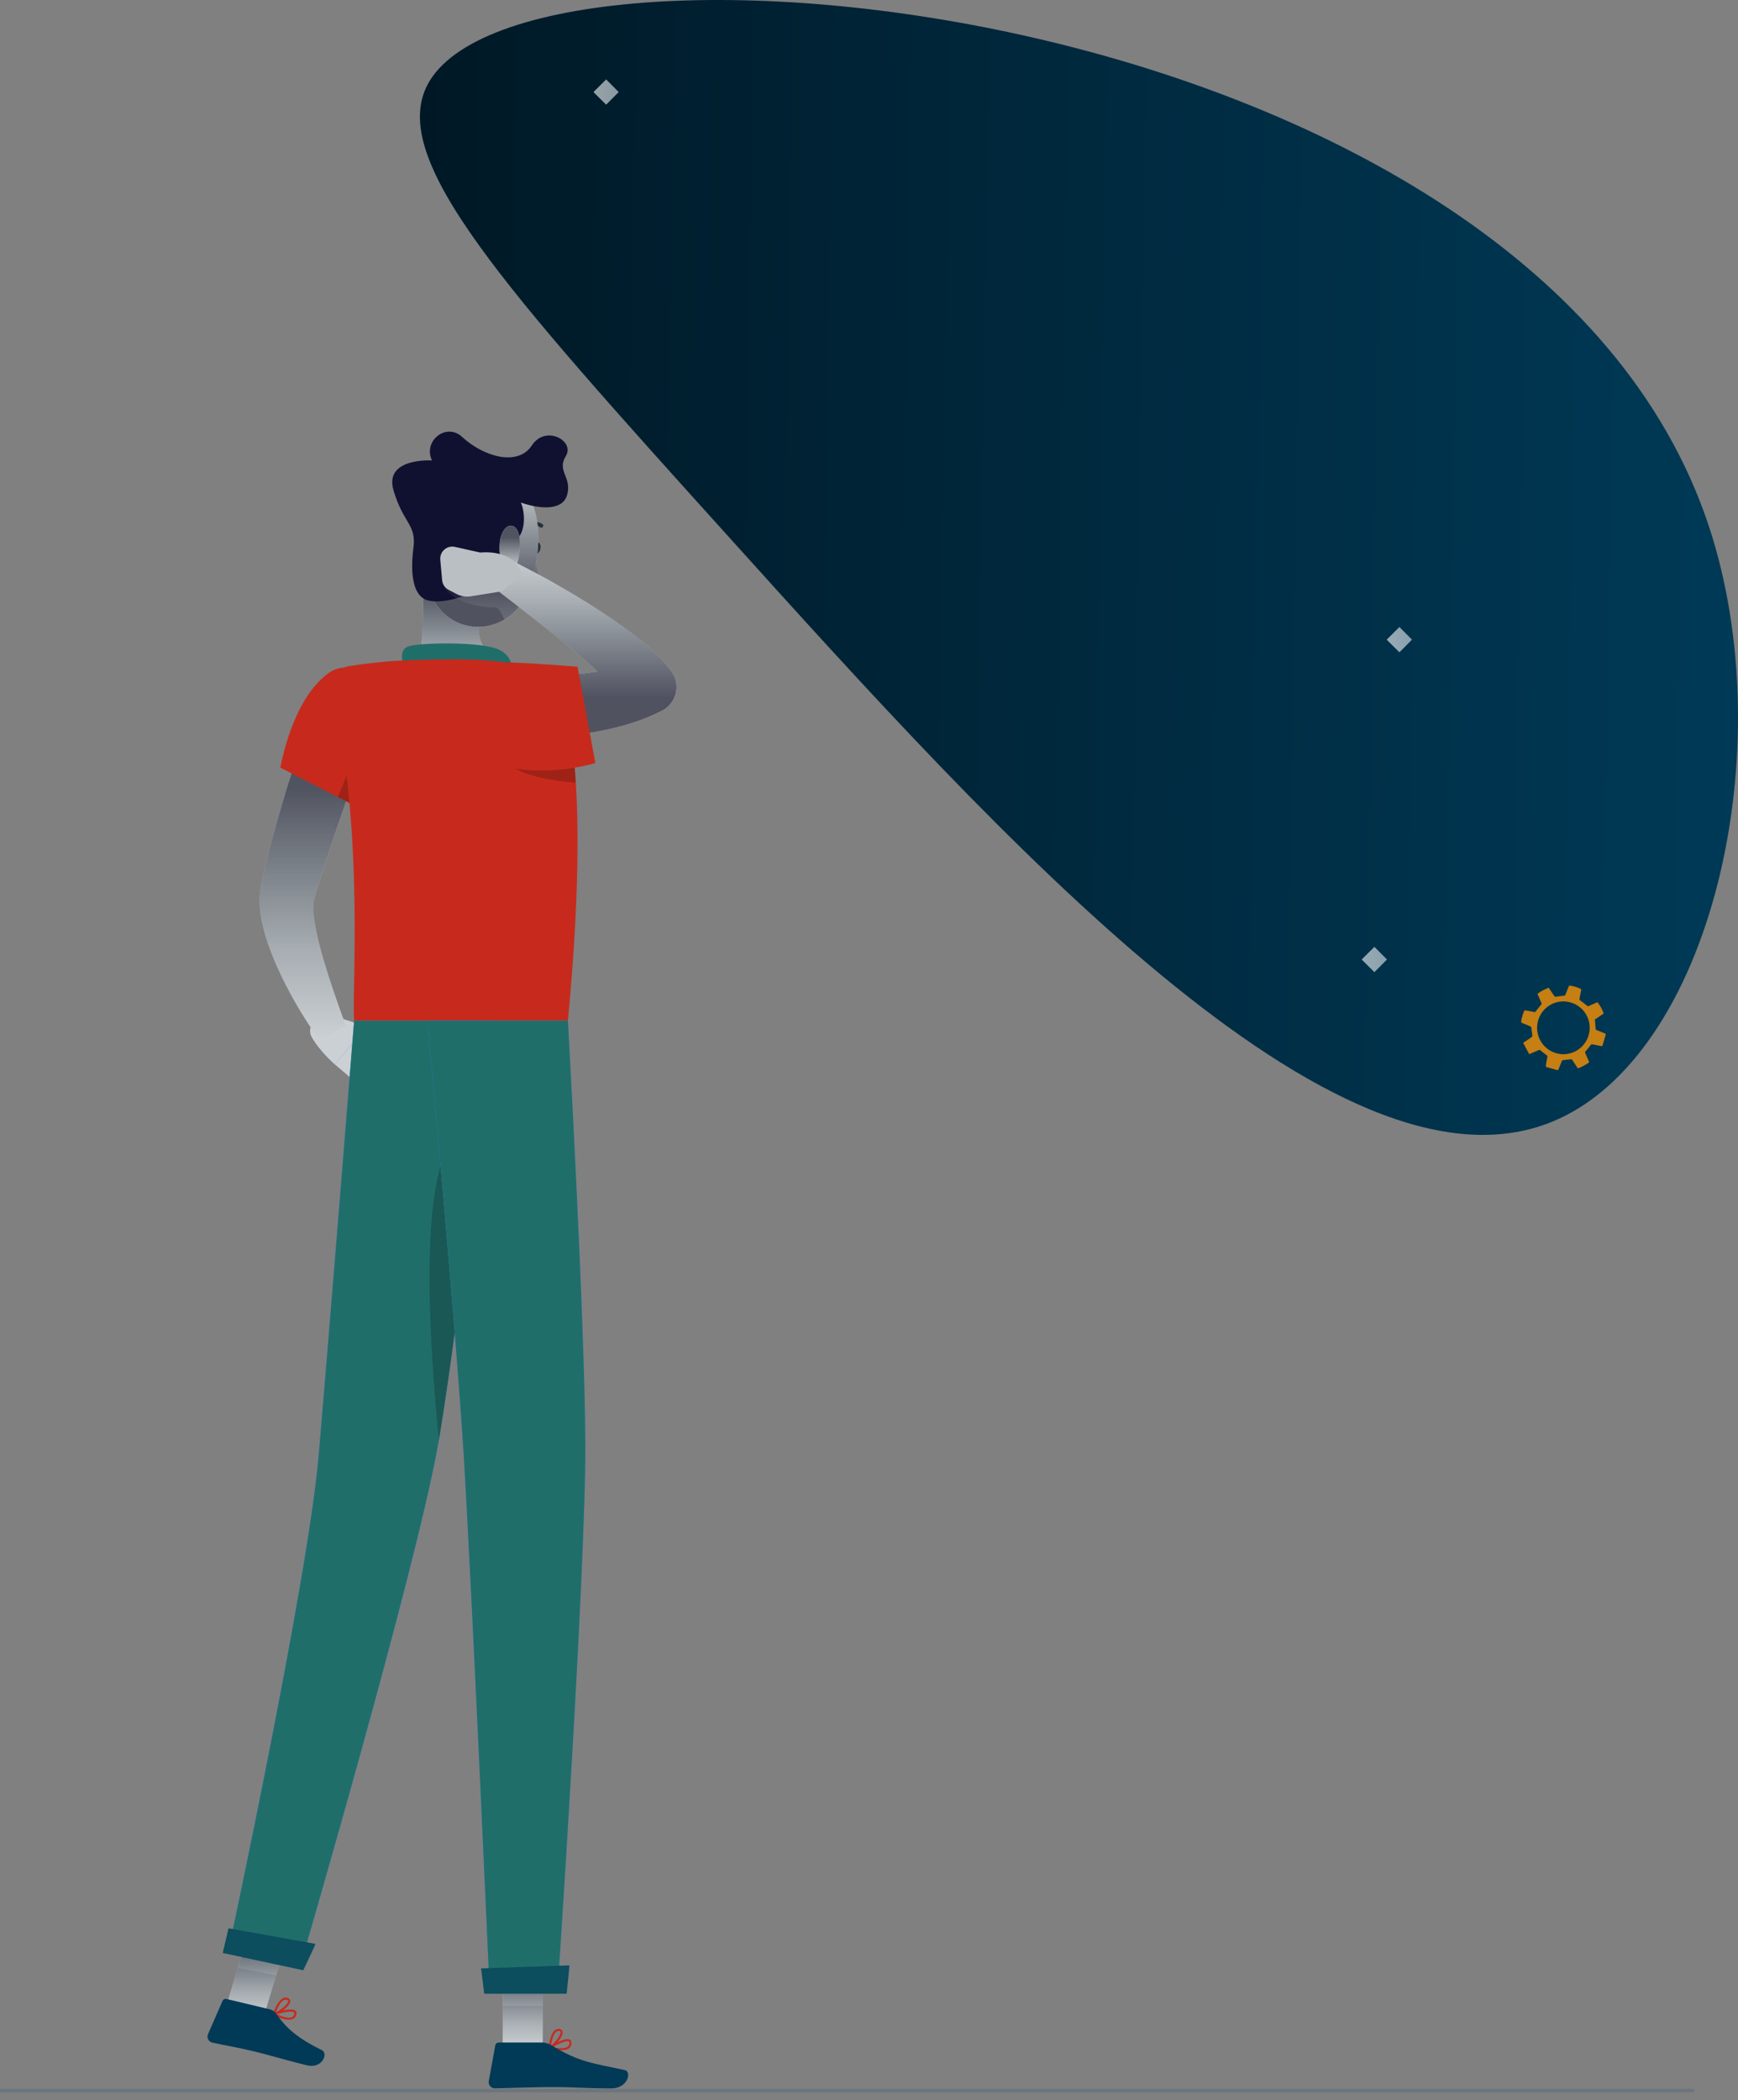 <svg width="149" height="180" viewBox="0 0 149 180" fill="none" xmlns="http://www.w3.org/2000/svg">
<rect x="0" y="0" width="149" height="180" fill="#808080" stroke="none"/>
<path d="M36.658 7.247C33.274 13.663 43.09 24.539 62.604 46.16C85.573 71.61 114.559 103.725 133.072 96.142C146.698 90.562 152.815 64.224 146.517 45.141C131.512 -0.321 44.839 -8.261 36.658 7.247Z" fill="url(#paint0_linear_1_27937)"/>
<path d="M133.536 91.732C133.588 91.721 133.606 91.674 133.65 91.557C133.731 91.347 133.811 91.138 133.898 90.932C133.912 90.899 133.962 90.866 133.999 90.862C134.216 90.836 134.435 90.823 134.652 90.795C134.719 90.786 134.755 90.792 134.793 90.853C134.948 91.094 135.109 91.33 135.266 91.566C135.519 91.504 136.086 91.199 136.244 91.038C136.135 90.787 136.029 90.529 135.912 90.276C135.876 90.197 135.882 90.157 135.944 90.09C136.089 89.936 136.219 89.767 136.346 89.597C136.397 89.529 136.437 89.492 136.531 89.513C136.774 89.568 137.02 89.608 137.264 89.659C137.33 89.672 137.37 89.659 137.39 89.594C137.481 89.288 137.571 88.982 137.662 88.676C137.684 88.601 137.623 88.59 137.579 88.572C137.355 88.479 137.132 88.385 136.905 88.301C136.82 88.269 136.791 88.225 136.788 88.133C136.778 87.888 136.752 87.645 136.73 87.382L137.487 86.87C137.367 86.517 137.189 86.2 136.954 85.9L136.131 86.254C135.901 86.075 135.691 85.905 135.473 85.748C135.409 85.702 135.398 85.666 135.413 85.596C135.463 85.355 135.506 85.112 135.554 84.871C135.565 84.819 135.566 84.78 135.509 84.754C135.221 84.623 134.926 84.517 134.609 84.476C134.539 84.467 134.511 84.493 134.488 84.551C134.394 84.787 134.295 85.02 134.202 85.256C134.18 85.314 134.156 85.338 134.087 85.344C133.847 85.364 133.608 85.395 133.37 85.432C133.309 85.441 133.286 85.422 133.257 85.379C133.097 85.141 132.936 84.905 132.771 84.662C132.425 84.789 132.104 84.951 131.81 85.181L132.177 86.041L131.601 86.753C131.386 86.712 131.139 86.663 130.891 86.619C130.687 86.582 130.713 86.552 130.63 86.758C130.622 86.778 130.607 86.795 130.595 86.812L130.436 87.364C130.431 87.407 130.434 87.451 130.421 87.492C130.389 87.597 130.414 87.656 130.526 87.697C130.76 87.781 130.989 87.881 131.218 87.98C131.248 87.993 131.279 88.036 131.284 88.069C131.313 88.283 131.324 88.5 131.364 88.712C131.384 88.815 131.356 88.859 131.276 88.911C131.049 89.059 130.828 89.216 130.582 89.385L131.101 90.353C131.166 90.327 131.203 90.312 131.239 90.296C131.465 90.199 131.691 90.104 131.915 90.003C131.978 89.975 132.015 89.988 132.067 90.032C132.247 90.181 132.437 90.318 132.618 90.466C132.646 90.488 132.666 90.546 132.66 90.582C132.628 90.781 132.584 90.979 132.548 91.178C132.519 91.339 132.508 91.399 132.561 91.449L133.536 91.732ZM133.499 90.293C132.992 90.169 132.543 89.873 132.229 89.455C131.916 89.037 131.756 88.522 131.778 87.999C131.8 87.476 132.002 86.977 132.349 86.586C132.697 86.196 133.169 85.938 133.684 85.858C134.199 85.777 134.727 85.879 135.176 86.145C135.626 86.411 135.969 86.825 136.148 87.317C136.328 87.808 136.331 88.347 136.159 88.841C135.987 89.336 135.649 89.755 135.204 90.027C134.951 90.182 134.67 90.286 134.378 90.332C134.085 90.377 133.786 90.364 133.499 90.293Z" fill="#C57F12"/>
<g style="mix-blend-mode:hard-light" opacity="0.6">
<path d="M118.895 54.826L119.973 53.749L121.051 54.826L119.973 55.903L118.895 54.826Z" fill="#E6EBEE"/>
<path d="M118.895 54.826L119.973 53.749L121.051 54.826L119.973 55.903L118.895 54.826Z" fill="url(#paint1_linear_1_27937)"/>
</g>
<g style="mix-blend-mode:hard-light" opacity="0.6">
<path d="M116.75 82.239L117.828 81.162L118.906 82.239L117.828 83.316L116.75 82.239Z" fill="#E6EBEE"/>
<path d="M116.75 82.239L117.828 81.162L118.906 82.239L117.828 83.316L116.75 82.239Z" fill="url(#paint2_linear_1_27937)"/>
</g>
<g style="mix-blend-mode:hard-light" opacity="0.6">
<path d="M50.888 7.89L51.966 6.813L53.044 7.89L51.966 8.967L50.888 7.89Z" fill="#E6EBEE"/>
<path d="M50.888 7.89L51.966 6.813L53.044 7.89L51.966 8.967L50.888 7.89Z" fill="url(#paint3_linear_1_27937)"/>
</g>
<path d="M0 179.186H145.223" stroke="#6C757D" stroke-width="0.296"/>
<g clip-path="url(#clip0_1_27937)">
<path d="M28.04 86.885L31.408 87.989L28.7 91.228C28.7 91.228 27.424 90.132 26.73 88.901C26.439 88.388 26.608 87.731 27.111 87.433L28.04 86.885Z" fill="#CAD0D4"/>
<path d="M32.958 90.649L30.939 93.125L28.7 91.228L31.408 87.989L32.958 90.649Z" fill="#CAD0D4"/>
<path d="M26.955 60.44C26.131 62.718 25.375 64.997 24.664 67.306C23.956 69.62 23.284 71.934 22.711 74.366L22.507 75.299L22.411 75.785L22.363 76.031L22.35 76.092L22.337 76.184L22.311 76.368C22.19 77.359 22.294 78.139 22.428 78.862C22.711 80.295 23.171 81.508 23.678 82.687C24.711 85.027 25.948 87.13 27.394 89.173L29.646 87.915C28.848 85.733 28.062 83.485 27.472 81.316C27.19 80.238 26.942 79.147 26.873 78.209C26.838 77.749 26.864 77.319 26.925 77.122L27.111 76.438L27.355 75.628C28.036 73.432 28.813 71.175 29.581 68.936C30.345 66.693 31.117 64.427 31.855 62.179L26.955 60.444V60.44Z" fill="#E6EBEE"/>
<path d="M26.955 60.44C26.131 62.718 25.375 64.997 24.664 67.306C23.956 69.62 23.284 71.934 22.711 74.366L22.507 75.299L22.411 75.785L22.363 76.031L22.35 76.092L22.337 76.184L22.311 76.368C22.19 77.359 22.294 78.139 22.428 78.862C22.711 80.295 23.171 81.508 23.678 82.687C24.711 85.027 25.948 87.13 27.394 89.173L29.646 87.915C28.848 85.733 28.062 83.485 27.472 81.316C27.19 80.238 26.942 79.147 26.873 78.209C26.838 77.749 26.864 77.319 26.925 77.122L27.111 76.438L27.355 75.628C28.036 73.432 28.813 71.175 29.581 68.936C30.345 66.693 31.117 64.427 31.855 62.179L26.955 60.444V60.44Z" fill="url(#paint4_linear_1_27937)" fill-opacity="0.8"/>
<path d="M26.955 60.44C26.131 62.718 25.375 64.997 24.664 67.306C23.956 69.62 23.284 71.934 22.711 74.366L22.507 75.299L22.411 75.785L22.363 76.031L22.35 76.092L22.337 76.184L22.311 76.368C22.19 77.359 22.294 78.139 22.428 78.862C22.711 80.295 23.171 81.508 23.678 82.687C24.711 85.027 25.948 87.13 27.394 89.173L29.646 87.915C28.848 85.733 28.062 83.485 27.472 81.316C27.19 80.238 26.942 79.147 26.873 78.209C26.838 77.749 26.864 77.319 26.925 77.122L27.111 76.438L27.355 75.628C28.036 73.432 28.813 71.175 29.581 68.936C30.345 66.693 31.117 64.427 31.855 62.179L26.955 60.444V60.44Z" fill="#2F3941" fill-opacity="0.15"/>
<path d="M45.696 46.882C45.639 47.153 45.735 47.412 45.908 47.456C46.082 47.499 46.273 47.315 46.33 47.044C46.386 46.772 46.29 46.513 46.117 46.47C45.943 46.426 45.752 46.61 45.696 46.882Z" fill="#263238"/>
<path d="M45.713 47.407C45.713 47.407 45.991 49.138 46.503 50.072C45.935 50.4 45.171 49.988 45.171 49.988L45.713 47.407Z" fill="#6B6F77"/>
<path d="M46.412 45.225C46.464 45.225 46.512 45.199 46.546 45.155C46.599 45.081 46.581 44.98 46.507 44.927C46.481 44.91 45.856 44.476 45.036 44.818C44.954 44.853 44.914 44.949 44.949 45.032C44.984 45.115 45.079 45.155 45.162 45.12C45.817 44.848 46.316 45.194 46.321 45.199C46.351 45.221 46.382 45.23 46.412 45.23V45.225Z" fill="#263238"/>
<path d="M36.395 47.749C36.091 50.931 36.538 54.011 35.835 56.776C35.835 56.776 36.616 59.344 41.273 59.344C46.395 59.344 43.621 56.776 43.621 56.776C40.8 56.101 40.791 54.007 41.204 52.044L36.391 47.749H36.395Z" fill="#E6EBEE"/>
<path d="M36.395 47.749C36.091 50.931 36.538 54.011 35.835 56.776C35.835 56.776 36.616 59.344 41.273 59.344C46.395 59.344 43.621 56.776 43.621 56.776C40.8 56.101 40.791 54.007 41.204 52.044L36.391 47.749H36.395Z" fill="url(#paint5_linear_1_27937)" fill-opacity="0.8"/>
<path d="M36.395 47.749C36.091 50.931 36.538 54.011 35.835 56.776C35.835 56.776 36.616 59.344 41.273 59.344C46.395 59.344 43.621 56.776 43.621 56.776C40.8 56.101 40.791 54.007 41.204 52.044L36.391 47.749H36.395Z" fill="#2F3941" fill-opacity="0.15"/>
<path d="M34.841 57.657C34.442 56.846 34.177 55.694 35.002 55.405C35.909 55.085 40.757 54.98 42.514 55.58C44.272 56.18 43.843 57.828 43.843 57.828L34.837 57.657H34.841Z" fill="#206E6A"/>
<path d="M24.377 173.062C24.039 172.983 23.691 172.826 23.457 172.703C23.427 172.685 23.405 172.655 23.409 172.615C23.414 172.576 23.435 172.55 23.47 172.536C23.622 172.484 24.967 172.037 25.323 172.339C25.38 172.387 25.441 172.475 25.414 172.62C25.38 172.817 25.284 172.957 25.128 173.036C24.928 173.137 24.659 173.124 24.381 173.058L24.377 173.062ZM23.735 172.642C24.325 172.913 24.807 173.005 25.046 172.883C25.15 172.83 25.215 172.734 25.236 172.593C25.25 172.523 25.228 172.497 25.206 172.48C25.024 172.322 24.277 172.48 23.735 172.642Z" fill="#C72A1C"/>
<path d="M23.474 172.712C23.474 172.712 23.444 172.699 23.431 172.686C23.409 172.664 23.401 172.629 23.409 172.598C23.422 172.554 23.761 171.515 24.264 171.266C24.395 171.2 24.529 171.191 24.659 171.239C24.859 171.314 24.885 171.454 24.881 171.533C24.863 171.962 23.943 172.593 23.518 172.712C23.505 172.712 23.488 172.712 23.474 172.712ZM24.559 171.397C24.49 171.38 24.416 171.388 24.343 171.428C24.017 171.586 23.757 172.177 23.644 172.475C24.086 172.278 24.694 171.778 24.703 171.524C24.703 171.502 24.703 171.445 24.599 171.406C24.599 171.406 24.573 171.397 24.559 171.393V171.397Z" fill="#C72A1C"/>
<path d="M48.087 175.735C47.74 175.735 47.367 175.661 47.106 175.6C47.072 175.591 47.046 175.564 47.041 175.525C47.037 175.486 47.05 175.455 47.08 175.433C47.215 175.345 48.426 174.596 48.838 174.811C48.903 174.846 48.981 174.916 48.99 175.065C49.003 175.267 48.942 175.424 48.808 175.538C48.638 175.683 48.374 175.731 48.087 175.731V175.735ZM47.367 175.472C48 175.6 48.491 175.578 48.695 175.402C48.786 175.328 48.825 175.218 48.816 175.078C48.812 175.008 48.786 174.986 48.76 174.973C48.543 174.863 47.857 175.183 47.367 175.472Z" fill="#C72A1C"/>
<path d="M47.128 175.604C47.128 175.604 47.093 175.6 47.08 175.591C47.054 175.573 47.037 175.543 47.041 175.508C47.041 175.459 47.132 174.373 47.571 174.013C47.684 173.921 47.809 173.882 47.948 173.899C48.161 173.926 48.217 174.057 48.23 174.136C48.309 174.557 47.562 175.385 47.171 175.6C47.158 175.608 47.145 175.608 47.128 175.608V175.604ZM47.883 174.07C47.809 174.07 47.744 174.097 47.679 174.149C47.401 174.377 47.28 175.017 47.236 175.332C47.623 175.039 48.1 174.412 48.053 174.162C48.053 174.14 48.039 174.088 47.922 174.07C47.922 174.07 47.896 174.07 47.883 174.07Z" fill="#C72A1C"/>
<path d="M43.096 175.468H46.525L46.56 167.458H43.131L43.096 175.468Z" fill="#E6EBEE"/>
<path d="M43.096 175.468H46.525L46.56 167.458H43.131L43.096 175.468Z" fill="url(#paint6_linear_1_27937)" fill-opacity="0.8"/>
<path d="M43.096 175.468H46.525L46.56 167.458H43.131L43.096 175.468Z" fill="#2F3941" fill-opacity="0.15"/>
<path d="M19.23 172.501L22.528 173.115L24.894 165.232L21.595 164.623L19.23 172.501Z" fill="#E6EBEE"/>
<path d="M19.23 172.501L22.528 173.115L24.894 165.232L21.595 164.623L19.23 172.501Z" fill="url(#paint7_linear_1_27937)" fill-opacity="0.8"/>
<path d="M19.23 172.501L22.528 173.115L24.894 165.232L21.595 164.623L19.23 172.501Z" fill="#2F3941" fill-opacity="0.15"/>
<path d="M23.153 172.225L19.408 171.331C19.273 171.301 19.134 171.366 19.078 171.494L17.832 174.355C17.702 174.653 17.889 175.008 18.201 175.074C19.512 175.363 20.163 175.437 21.812 175.832C22.824 176.073 24.894 176.678 26.291 177.015C27.658 177.344 28.149 175.981 27.598 175.718C25.141 174.53 24.325 173.514 23.648 172.563C23.527 172.392 23.349 172.274 23.149 172.225H23.153Z" fill="#003A57"/>
<path d="M46.486 175.065H42.745C42.606 175.065 42.489 175.161 42.462 175.302L41.903 178.378C41.846 178.698 42.098 179 42.419 178.991C43.769 178.969 45.713 178.886 47.41 178.886C49.394 178.886 50.101 178.996 52.427 178.996C53.834 178.996 54.168 177.558 53.577 177.431C50.874 176.84 49.693 176.774 47.323 175.332C47.067 175.174 46.785 175.065 46.486 175.065Z" fill="#003A57"/>
<path d="M28.196 57.67C24.998 59.94 24.039 65.794 24.039 65.794L31.287 69.506C31.287 69.506 33.127 65.904 33.934 62.245C34.698 58.783 30.475 56.053 28.201 57.67H28.196Z" fill="#C72A1C"/>
<path opacity="0.2" d="M31.82 61.404L28.965 68.31L31.282 69.506C31.282 69.506 32.294 67.521 33.157 64.979L31.82 61.399V61.404Z" fill="black"/>
<path d="M49.511 72.863C49.485 76.723 49.255 81.526 48.686 87.486H30.362C30.137 84.769 31.261 71.956 28.535 59.129C28.331 58.174 28.965 57.245 29.92 57.096C31.087 56.912 32.684 56.702 34.247 56.627C36.582 56.513 39.971 56.439 42.033 56.627C43.157 56.728 44.255 56.912 45.158 57.087C46.72 57.394 47.966 58.573 48.378 60.128C48.773 61.614 49.177 63.897 49.381 67.337C49.476 68.923 49.524 70.751 49.511 72.858V72.863Z" fill="#C72A1C"/>
<path opacity="0.2" d="M43.73 65.602C44.941 66.5 47.258 66.912 49.367 67.096C49.333 66.531 49.289 65.996 49.242 65.492C48.673 65.19 48.126 64.914 47.61 64.659L43.73 65.602Z" fill="black"/>
<g opacity="0.2">
<path d="M46.56 167.458L46.542 171.91H43.114L43.131 167.458H46.56Z" fill="#E6EBEE"/>
<path d="M46.56 167.458L46.542 171.91H43.114L43.131 167.458H46.56Z" fill="url(#paint8_linear_1_27937)" fill-opacity="0.8"/>
<path d="M46.56 167.458L46.542 171.91H43.114L43.131 167.458H46.56Z" fill="#2F3941" fill-opacity="0.15"/>
<path d="M21.595 164.623L24.894 165.232L23.67 169.298L20.371 168.685L21.595 164.623Z" fill="#E6EBEE"/>
<path d="M21.595 164.623L24.894 165.232L23.67 169.298L20.371 168.685L21.595 164.623Z" fill="url(#paint9_linear_1_27937)" fill-opacity="0.8"/>
<path d="M21.595 164.623L24.894 165.232L23.67 169.298L20.371 168.685L21.595 164.623Z" fill="#2F3941" fill-opacity="0.15"/>
</g>
<path d="M36.885 44.024C36.382 47.429 35.922 49.392 37.219 51.535C39.177 54.76 43.56 54.261 45.045 51.115C46.386 48.279 46.98 43.187 44.038 41.032C41.143 38.906 37.384 40.62 36.881 44.024H36.885Z" fill="#E6EBEE"/>
<path d="M36.885 44.024C36.382 47.429 35.922 49.392 37.219 51.535C39.177 54.76 43.56 54.261 45.045 51.115C46.386 48.279 46.98 43.187 44.038 41.032C41.143 38.906 37.384 40.62 36.881 44.024H36.885Z" fill="#2F3941" fill-opacity="0.15"/>
<path d="M36.885 44.024C36.382 47.429 35.922 49.392 37.219 51.535C39.177 54.76 43.56 54.261 45.045 51.115C46.386 48.279 46.98 43.187 44.038 41.032C41.143 38.906 37.384 40.62 36.881 44.024H36.885Z" fill="url(#paint10_linear_1_27937)" fill-opacity="0.8"/>
<path d="M43.89 46.509C45.158 45.948 45.041 43.924 44.654 43.074C46.126 43.586 48.252 43.875 48.634 42.368C49.016 40.861 47.714 40.37 48.513 39.081C49.307 37.793 46.777 36.378 45.596 38.179C44.416 39.98 41.499 39.187 39.615 37.447C38.244 36.181 36.239 37.811 37.037 39.467C37.037 39.467 32.914 39.2 33.734 42.022C34.555 44.844 35.714 44.949 35.444 46.956C35.267 48.314 35.106 51.08 36.721 51.469C38.674 51.938 43.543 50.194 43.89 46.505V46.509Z" fill="#101030"/>
<g opacity="0.2">
<path d="M43.916 50.199C44.29 50.47 44.676 50.76 45.071 51.066C45.062 51.084 45.058 51.097 45.049 51.114C44.641 51.978 44.012 52.644 43.274 53.091C43.027 52.85 42.892 52.039 42.428 52.052C41.052 52.087 38.391 51.509 37.949 49.94L43.912 50.199H43.916Z" fill="#E6EBEE"/>
<path d="M43.916 50.199C44.29 50.47 44.676 50.76 45.071 51.066C45.062 51.084 45.058 51.097 45.049 51.114C44.641 51.978 44.012 52.644 43.274 53.091C43.027 52.85 42.892 52.039 42.428 52.052C41.052 52.087 38.391 51.509 37.949 49.94L43.912 50.199H43.916Z" fill="url(#paint11_linear_1_27937)" fill-opacity="0.8"/>
<path d="M43.916 50.199C44.29 50.47 44.676 50.76 45.071 51.066C45.062 51.084 45.058 51.097 45.049 51.114C44.641 51.978 44.012 52.644 43.274 53.091C43.027 52.85 42.892 52.039 42.428 52.052C41.052 52.087 38.391 51.509 37.949 49.94L43.912 50.199H43.916Z" fill="#2F3941" fill-opacity="0.15"/>
</g>
<path d="M42.849 46.461C42.753 47.333 42.914 48.152 43.174 48.687C43.569 49.489 44.181 48.976 44.424 47.99C44.641 47.101 44.698 45.615 44.133 45.177C43.578 44.747 42.957 45.462 42.849 46.461Z" fill="#E6EBEE"/>
<path d="M42.849 46.461C42.753 47.333 42.914 48.152 43.174 48.687C43.569 49.489 44.181 48.976 44.424 47.99C44.641 47.101 44.698 45.615 44.133 45.177C43.578 44.747 42.957 45.462 42.849 46.461Z" fill="url(#paint12_linear_1_27937)" fill-opacity="0.8"/>
<path d="M42.849 46.461C42.753 47.333 42.914 48.152 43.174 48.687C43.569 49.489 44.181 48.976 44.424 47.99C44.641 47.101 44.698 45.615 44.133 45.177C43.578 44.747 42.957 45.462 42.849 46.461Z" fill="#2F3941" fill-opacity="0.15"/>
<path d="M42.185 87.486C42.185 87.486 39.307 113.918 37.554 123.821C35.631 134.667 25.675 168.702 25.675 168.702L19.538 167.383C19.538 167.383 26.391 135.539 27.315 124.803C28.318 113.151 30.362 87.486 30.362 87.486H42.185Z" fill="#407BFF"/>
<path d="M42.185 87.486C42.185 87.486 39.307 113.918 37.554 123.821C35.631 134.667 25.675 168.702 25.675 168.702L19.538 167.383C19.538 167.383 26.391 135.539 27.315 124.803C27.949 117.418 28.965 104.979 30.362 87.486H42.185Z" fill="#206E6A"/>
<path d="M27.046 166.612C27.072 166.616 26 168.873 26 168.873L19.095 167.388L19.59 165.275L27.046 166.612Z" fill="#0C4D5E"/>
<path opacity="0.2" d="M40.088 96.903C35.627 97.792 36.751 114.72 37.623 123.423C38.682 117.27 40.127 105.43 41.104 97.025C40.8 96.876 40.462 96.828 40.088 96.903Z" fill="black"/>
<path d="M48.686 87.486C48.686 87.486 50.149 113.344 50.179 123.891C50.209 134.864 47.788 170.784 47.788 170.784H41.985C41.985 170.784 40.423 135.504 39.754 124.728C39.025 112.98 36.642 87.481 36.642 87.481H48.686V87.486Z" fill="#407BFF"/>
<path d="M48.686 87.486C48.686 87.486 50.149 113.344 50.179 123.891C50.209 134.864 47.788 170.784 47.788 170.784H41.985C41.985 170.784 40.423 135.504 39.754 124.728C39.025 112.98 36.642 87.481 36.642 87.481H48.686V87.486Z" fill="#206E6A"/>
<path d="M48.812 168.452C48.838 168.452 48.578 170.884 48.578 170.884H41.516L41.243 168.715L48.812 168.452Z" fill="#0C4D5E"/>
<path d="M41.425 63.095C42.12 63.165 42.705 63.2 43.339 63.218C43.964 63.24 44.585 63.248 45.21 63.244C46.455 63.231 47.705 63.165 48.964 63.025C50.222 62.889 51.485 62.683 52.757 62.368C54.029 62.056 55.313 61.627 56.585 60.996L56.728 60.926C57.852 60.369 58.312 58.998 57.761 57.867C57.7 57.745 57.622 57.617 57.544 57.512C56.95 56.706 56.377 56.145 55.786 55.615C55.201 55.089 54.615 54.62 54.024 54.173C52.844 53.275 51.637 52.482 50.426 51.711C49.207 50.948 47.979 50.229 46.733 49.541C45.479 48.867 44.233 48.2 42.931 47.587C42.284 47.285 41.516 47.569 41.212 48.222C40.952 48.788 41.126 49.445 41.599 49.809L41.612 49.822C42.705 50.668 43.825 51.505 44.914 52.363C46.013 53.214 47.102 54.068 48.165 54.936C49.233 55.795 50.275 56.68 51.26 57.569C51.75 58.016 52.223 58.468 52.644 58.923C53.061 59.37 53.456 59.835 53.669 60.185L54.632 56.697C53.747 57.044 52.753 57.293 51.715 57.482C50.674 57.666 49.593 57.784 48.499 57.858C47.401 57.929 46.29 57.964 45.175 57.968C44.615 57.968 44.055 57.968 43.5 57.95C42.953 57.929 42.362 57.911 41.876 57.885H41.816C40.383 57.801 39.16 58.906 39.077 60.352C38.999 61.758 40.041 62.968 41.416 63.108L41.425 63.095Z" fill="#E6EBEE"/>
<path d="M41.425 63.095C42.12 63.165 42.705 63.2 43.339 63.218C43.964 63.24 44.585 63.248 45.21 63.244C46.455 63.231 47.705 63.165 48.964 63.025C50.222 62.889 51.485 62.683 52.757 62.368C54.029 62.056 55.313 61.627 56.585 60.996L56.728 60.926C57.852 60.369 58.312 58.998 57.761 57.867C57.7 57.745 57.622 57.617 57.544 57.512C56.95 56.706 56.377 56.145 55.786 55.615C55.201 55.089 54.615 54.62 54.024 54.173C52.844 53.275 51.637 52.482 50.426 51.711C49.207 50.948 47.979 50.229 46.733 49.541C45.479 48.867 44.233 48.2 42.931 47.587C42.284 47.285 41.516 47.569 41.212 48.222C40.952 48.788 41.126 49.445 41.599 49.809L41.612 49.822C42.705 50.668 43.825 51.505 44.914 52.363C46.013 53.214 47.102 54.068 48.165 54.936C49.233 55.795 50.275 56.68 51.26 57.569C51.75 58.016 52.223 58.468 52.644 58.923C53.061 59.37 53.456 59.835 53.669 60.185L54.632 56.697C53.747 57.044 52.753 57.293 51.715 57.482C50.674 57.666 49.593 57.784 48.499 57.858C47.401 57.929 46.29 57.964 45.175 57.968C44.615 57.968 44.055 57.968 43.5 57.95C42.953 57.929 42.362 57.911 41.876 57.885H41.816C40.383 57.801 39.16 58.906 39.077 60.352C38.999 61.758 40.041 62.968 41.416 63.108L41.425 63.095Z" fill="#2F3941" fill-opacity="0.15"/>
<path d="M41.425 63.095C42.12 63.165 42.705 63.2 43.339 63.218C43.964 63.24 44.585 63.248 45.21 63.244C46.455 63.231 47.705 63.165 48.964 63.025C50.222 62.889 51.485 62.683 52.757 62.368C54.029 62.056 55.313 61.627 56.585 60.996L56.728 60.926C57.852 60.369 58.312 58.998 57.761 57.867C57.7 57.745 57.622 57.617 57.544 57.512C56.95 56.706 56.377 56.145 55.786 55.615C55.201 55.089 54.615 54.62 54.024 54.173C52.844 53.275 51.637 52.482 50.426 51.711C49.207 50.948 47.979 50.229 46.733 49.541C45.479 48.867 44.233 48.2 42.931 47.587C42.284 47.285 41.516 47.569 41.212 48.222C40.952 48.788 41.126 49.445 41.599 49.809L41.612 49.822C42.705 50.668 43.825 51.505 44.914 52.363C46.013 53.214 47.102 54.068 48.165 54.936C49.233 55.795 50.275 56.68 51.26 57.569C51.75 58.016 52.223 58.468 52.644 58.923C53.061 59.37 53.456 59.835 53.669 60.185L54.632 56.697C53.747 57.044 52.753 57.293 51.715 57.482C50.674 57.666 49.593 57.784 48.499 57.858C47.401 57.929 46.29 57.964 45.175 57.968C44.615 57.968 44.055 57.968 43.5 57.95C42.953 57.929 42.362 57.911 41.876 57.885H41.816C40.383 57.801 39.16 58.906 39.077 60.352C38.999 61.758 40.041 62.968 41.416 63.108L41.425 63.095Z" fill="url(#paint13_linear_1_27937)" fill-opacity="0.8"/>
<path d="M38.995 46.873L41.173 47.359C41.173 47.359 44.077 46.995 44.741 49.204L43.022 50.685L40.366 51.11C39.945 51.176 39.516 51.11 39.133 50.909L38.456 50.554C38.144 50.392 37.936 50.08 37.905 49.725L37.745 47.986C37.68 47.285 38.313 46.719 38.995 46.873Z" fill="#BABFC3"/>
<path d="M43.23 65.654C46.881 66.675 51.043 65.4 51.043 65.4L49.511 57.149C49.511 57.149 45.882 56.829 43.621 56.781C37.792 56.658 36.651 63.814 43.23 65.659V65.654Z" fill="#C72A1C"/>
</g>
<defs>
<linearGradient id="paint0_linear_1_27937" x1="36" y1="0" x2="150.568" y2="1.883" gradientUnits="userSpaceOnUse">
<stop stop-color="#001825"/>
<stop offset="1" stop-color="#003A57"/>
</linearGradient>
<linearGradient id="paint1_linear_1_27937" x1="120.985" y1="55.314" x2="119.074" y2="55.451" gradientUnits="userSpaceOnUse">
<stop stop-color="white" stop-opacity="0"/>
<stop offset="1" stop-color="white" stop-opacity="0.8"/>
</linearGradient>
<linearGradient id="paint2_linear_1_27937" x1="118.84" y1="82.727" x2="116.929" y2="82.864" gradientUnits="userSpaceOnUse">
<stop stop-color="white" stop-opacity="0"/>
<stop offset="1" stop-color="white" stop-opacity="0.8"/>
</linearGradient>
<linearGradient id="paint3_linear_1_27937" x1="52.978" y1="8.378" x2="51.067" y2="8.515" gradientUnits="userSpaceOnUse">
<stop stop-color="white" stop-opacity="0"/>
<stop offset="1" stop-color="white" stop-opacity="0.8"/>
</linearGradient>
<linearGradient id="paint4_linear_1_27937" x1="27.056" y1="60.44" x2="27.056" y2="89.173" gradientUnits="userSpaceOnUse">
<stop offset="0.245" stop-color="#323444"/>
<stop offset="0.724" stop-color="#2F3941" stop-opacity="0.292"/>
<stop offset="0.995" stop-color="#2F3941" stop-opacity="0"/>
</linearGradient>
<linearGradient id="paint5_linear_1_27937" x1="40.103" y1="47.749" x2="40.103" y2="59.344" gradientUnits="userSpaceOnUse">
<stop offset="0.245" stop-color="#323444"/>
<stop offset="0.724" stop-color="#2F3941" stop-opacity="0.292"/>
<stop offset="0.995" stop-color="#2F3941" stop-opacity="0"/>
</linearGradient>
<linearGradient id="paint6_linear_1_27937" x1="44.828" y1="167.458" x2="44.828" y2="175.468" gradientUnits="userSpaceOnUse">
<stop offset="0.245" stop-color="#323444"/>
<stop offset="0.724" stop-color="#2F3941" stop-opacity="0.292"/>
<stop offset="0.995" stop-color="#2F3941" stop-opacity="0"/>
</linearGradient>
<linearGradient id="paint7_linear_1_27937" x1="22.062" y1="164.623" x2="22.062" y2="173.115" gradientUnits="userSpaceOnUse">
<stop offset="0.245" stop-color="#323444"/>
<stop offset="0.724" stop-color="#2F3941" stop-opacity="0.292"/>
<stop offset="0.995" stop-color="#2F3941" stop-opacity="0"/>
</linearGradient>
<linearGradient id="paint8_linear_1_27937" x1="44.837" y1="167.458" x2="44.837" y2="171.91" gradientUnits="userSpaceOnUse">
<stop offset="0.245" stop-color="#323444"/>
<stop offset="0.724" stop-color="#2F3941" stop-opacity="0.292"/>
<stop offset="0.995" stop-color="#2F3941" stop-opacity="0"/>
</linearGradient>
<linearGradient id="paint9_linear_1_27937" x1="22.633" y1="164.623" x2="22.633" y2="169.298" gradientUnits="userSpaceOnUse">
<stop offset="0.245" stop-color="#323444"/>
<stop offset="0.724" stop-color="#2F3941" stop-opacity="0.292"/>
<stop offset="0.995" stop-color="#2F3941" stop-opacity="0"/>
</linearGradient>
<linearGradient id="paint10_linear_1_27937" x1="41.264" y1="40.097" x2="41.264" y2="53.727" gradientUnits="userSpaceOnUse">
<stop stop-color="#2F3941" stop-opacity="0"/>
<stop offset="0.266" stop-color="#2F3941" stop-opacity="0.292"/>
<stop offset="0.781" stop-color="#323244"/>
</linearGradient>
<linearGradient id="paint11_linear_1_27937" x1="41.51" y1="49.94" x2="41.51" y2="53.091" gradientUnits="userSpaceOnUse">
<stop offset="0.245" stop-color="#323444"/>
<stop offset="0.724" stop-color="#2F3941" stop-opacity="0.292"/>
<stop offset="0.995" stop-color="#2F3941" stop-opacity="0"/>
</linearGradient>
<linearGradient id="paint12_linear_1_27937" x1="43.7" y1="45.05" x2="43.7" y2="49.082" gradientUnits="userSpaceOnUse">
<stop offset="0.245" stop-color="#323444"/>
<stop offset="0.724" stop-color="#2F3941" stop-opacity="0.292"/>
<stop offset="0.995" stop-color="#2F3941" stop-opacity="0"/>
</linearGradient>
<linearGradient id="paint13_linear_1_27937" x1="48.534" y1="47.466" x2="48.534" y2="63.245" gradientUnits="userSpaceOnUse">
<stop stop-color="#2F3941" stop-opacity="0"/>
<stop offset="0.266" stop-color="#2F3941" stop-opacity="0.292"/>
<stop offset="0.781" stop-color="#323244"/>
</linearGradient>
<clipPath id="clip0_1_27937">
<rect width="44" height="142" fill="white" transform="matrix(-1 0 0 1 58 37)"/>
</clipPath>
</defs>
</svg>

